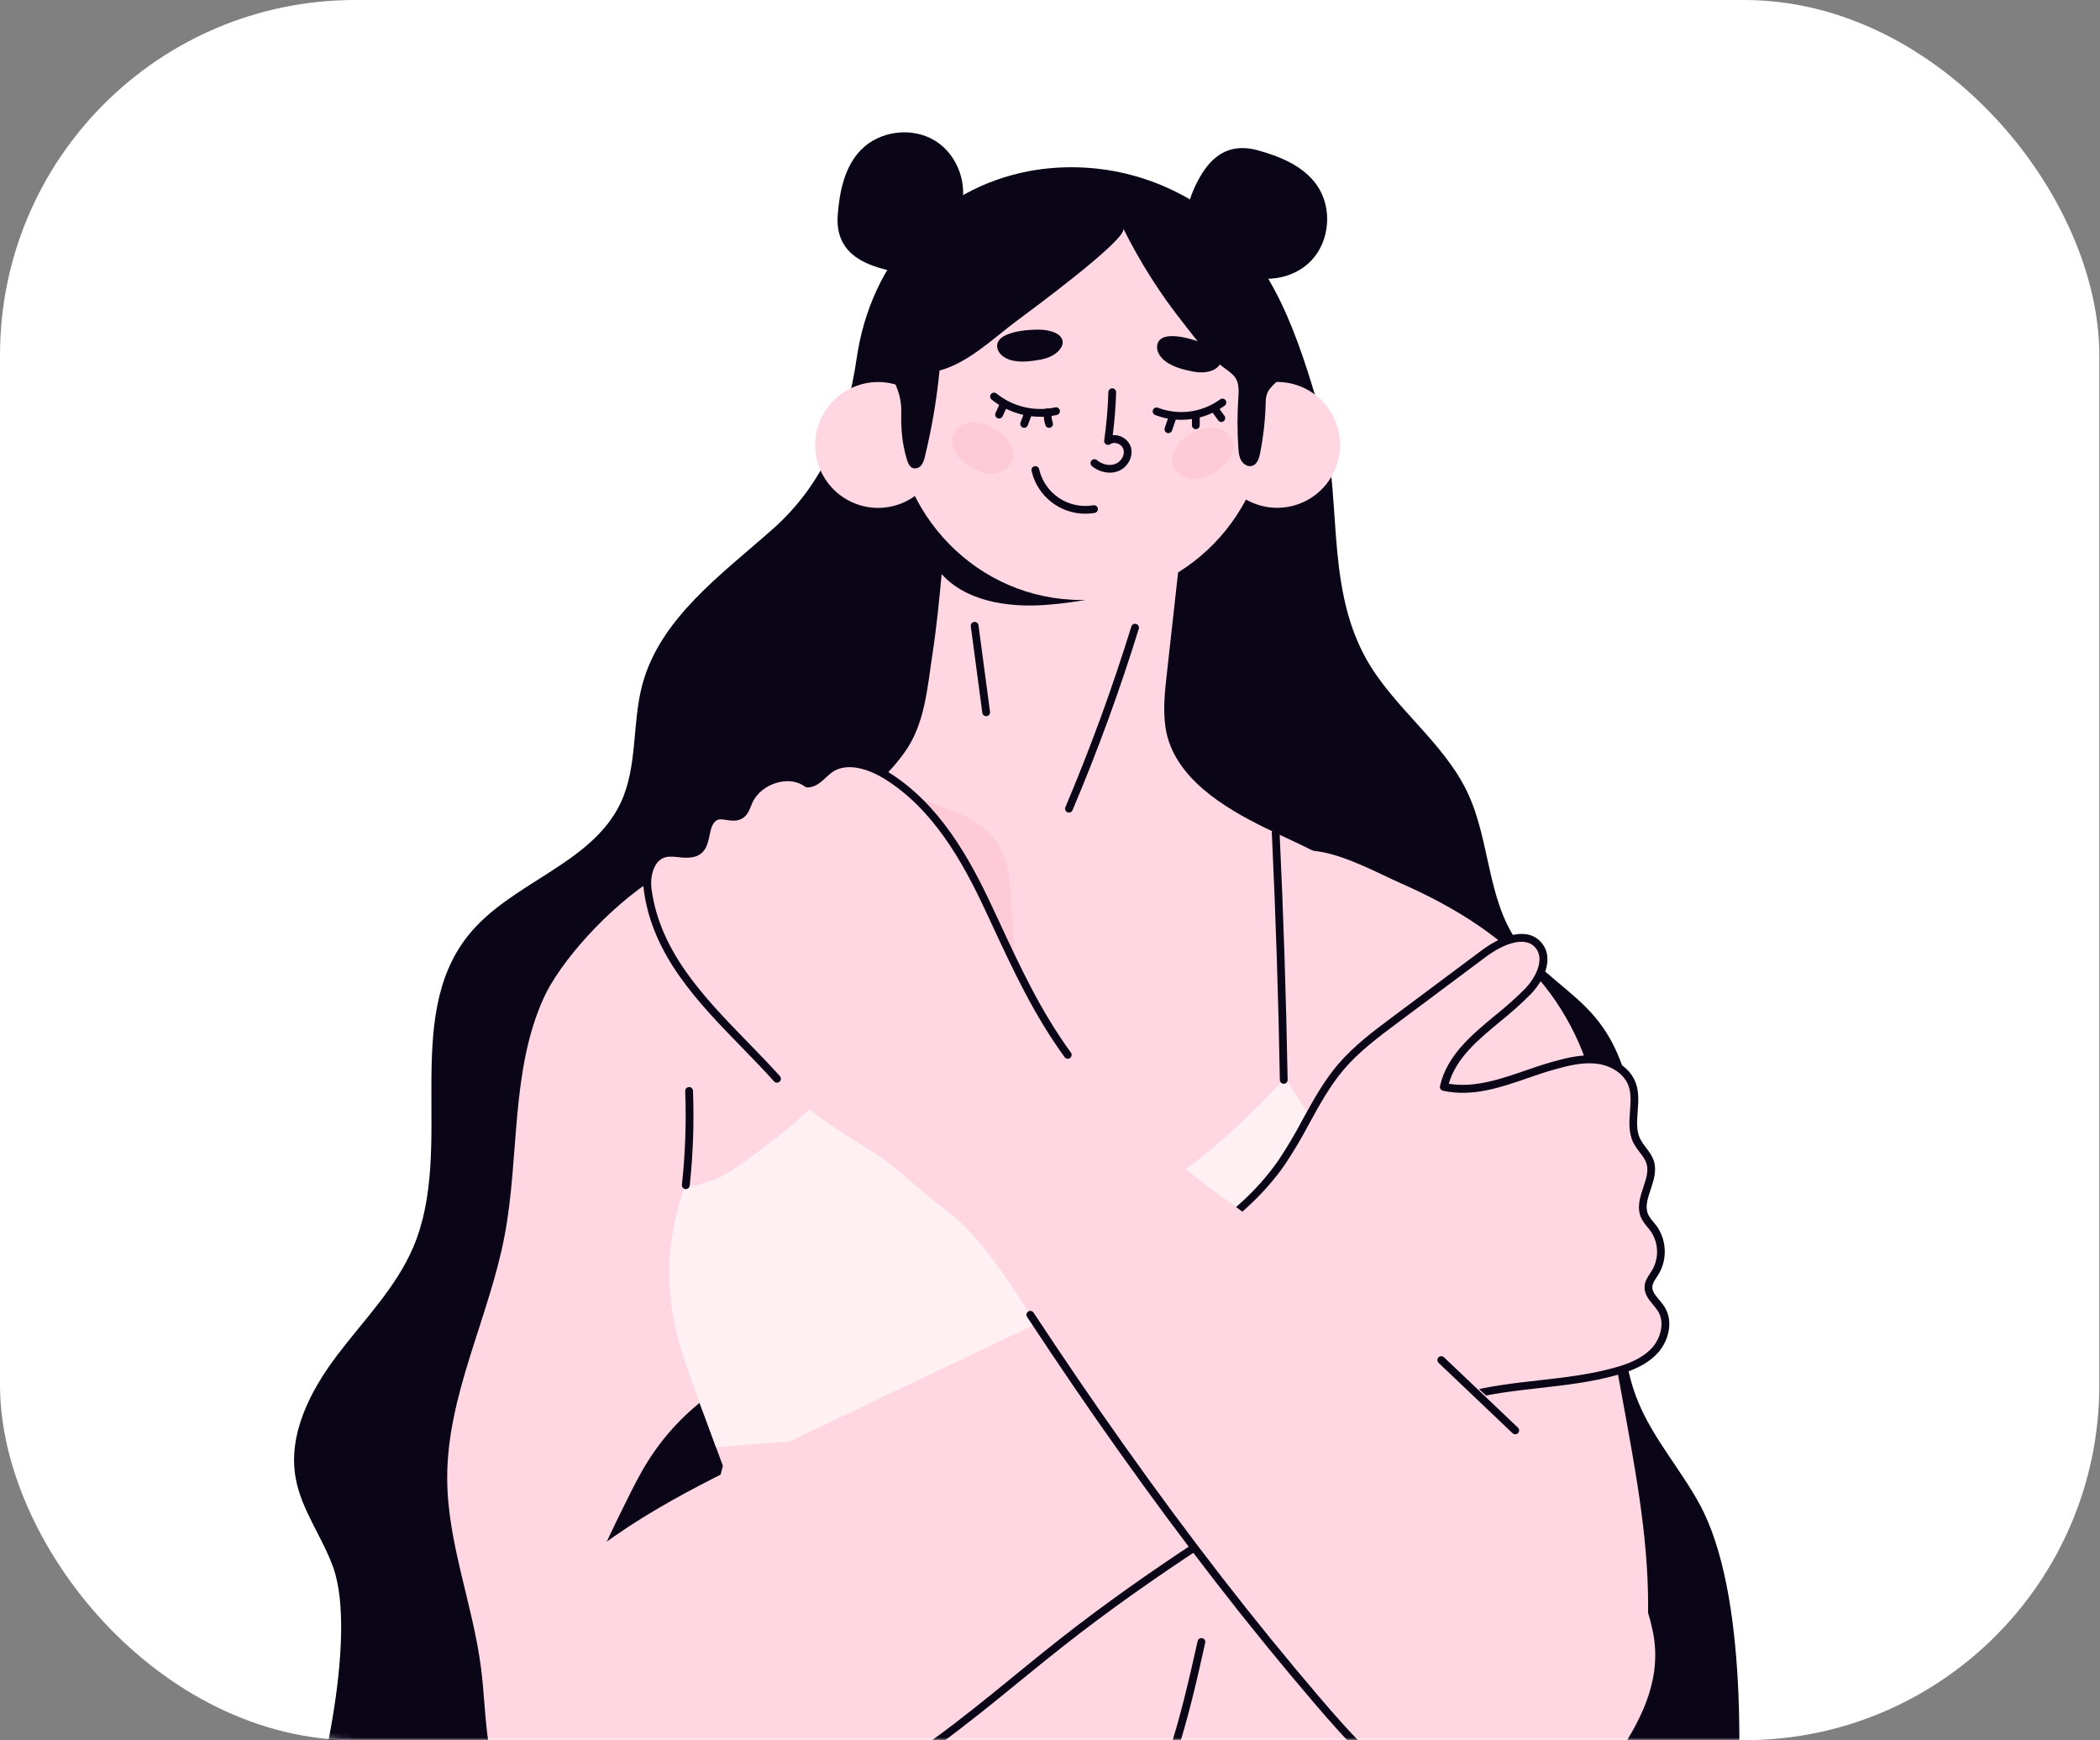 <svg width="414" height="343" viewBox="0 0 414 343" fill="none" xmlns="http://www.w3.org/2000/svg">
<rect x="0" y="0" width="414" height="343" fill="#808080" stroke="none"/>
<rect width="413.868" height="343" rx="70" fill="white"/>
<mask id="mask0_3572_14807" style="mask-type:alpha" maskUnits="userSpaceOnUse" x="0" y="0" width="414" height="343">
<rect width="413.868" height="343" rx="70" fill="white"/>
</mask>
<g mask="url(#mask0_3572_14807)">
<path d="M70.204 368.997H341.671C343.522 349.229 344.565 313.927 335.072 296.491C331.301 289.57 325.914 283.539 322.926 276.245C318.009 264.229 320.246 250.677 321.581 237.768C322.916 224.858 322.835 210.53 314.517 200.56C309.919 195.039 303.216 191.466 299.097 185.575C293.183 177.131 293.745 165.722 289.387 156.376C284.658 146.23 274.623 139.469 269.225 129.664C260.957 114.641 264.877 96.759 260.132 80.82C255.988 66.855 251.282 51.741 239.262 42.443C234.147 38.536 228.271 35.742 222.012 34.24C215.753 32.738 209.249 32.561 202.917 33.72C184.331 37.237 171.636 51.653 168.882 70.655C166.933 84.016 162.357 95.424 152.247 104.368C142.137 113.312 130.163 121.873 126.643 134.896C124.577 142.56 125.743 151.037 122.369 158.224C116.653 170.392 100.658 173.89 92.279 184.406C79.152 200.888 89.7 226.248 81.535 245.672C78.135 253.759 71.747 260.137 66.457 267.136C61.166 274.134 56.736 282.724 58.292 291.353C59.425 297.644 63.566 302.954 65.706 308.978C70.542 322.618 63.066 355.744 57.262 368.984L70.204 368.997Z" fill="#0A0517"/>
<path d="M239.71 90.49C238.163 83.819 242.316 77.157 248.987 75.609C255.658 74.062 262.32 78.215 263.868 84.886C265.415 91.557 261.262 98.219 254.591 99.767C247.92 101.314 241.258 97.161 239.71 90.49Z" fill="#FFD7E2"/>
<path d="M168.364 99.158C162.038 96.538 159.033 89.284 161.654 82.958C164.275 76.631 171.528 73.626 177.855 76.247C184.182 78.868 187.186 86.121 184.565 92.448C181.945 98.775 174.691 101.779 168.364 99.158Z" fill="#FFD7E2"/>
<path d="M252.205 209.503C249.607 198.269 247.009 186.607 249.318 175.312C252.261 160.983 267.81 170.411 276.31 174.162C286.975 178.868 297.199 185.129 304.525 194.369C310.708 202.192 314.474 211.649 315.363 221.58C315.85 227.163 315.415 232.778 315.415 238.38C315.415 267.463 327.107 295.957 324.551 324.926C323.862 332.72 322.024 340.658 317.334 346.909C312.261 353.671 302.486 358.032 294.1 357.76C283.643 357.435 278.654 349.787 275.8 340.732C269.538 320.863 266.596 300.137 263.679 279.498C260.428 256.541 257.454 232.216 252.205 209.503Z" fill="#FFD7E2"/>
<path d="M120.154 360.945C120.713 360.806 121.271 360.656 121.827 360.51C128.046 358.861 133.035 357.76 137.39 352.472C149.062 338.293 146.025 318.272 148.786 301.189C152.186 280.161 152.033 258.71 154.667 237.575C156.616 222.129 160.049 206.745 159.539 191.186C159.357 185.905 158.678 180.505 156.246 175.815C144.616 153.406 113.354 182.921 107.118 196.843C100.623 211.331 102.438 228.053 99.46 243.648C96.381 259.769 88.116 274.984 88.161 291.388C88.194 304.132 93.267 316.31 94.855 328.956C95.91 337.355 95.504 346.243 99.343 353.788C102.266 359.526 108.826 362.303 115.14 361.839C116.834 361.688 118.512 361.389 120.154 360.945Z" fill="#FFD7E2"/>
<path d="M140.642 274.458C135.446 278.087 131.035 282.726 127.671 288.098C126.011 290.754 124.621 293.567 123.235 296.373C119.081 304.778 114.875 313.345 113.404 322.604C123.472 310.912 138.72 303.368 149.317 292.151C150.941 290.423 152.564 288.452 152.811 286.081C153.094 283.187 151.23 280.56 149.46 278.264C147.527 275.747 143.24 272.642 140.642 274.458Z" fill="#0A0517"/>
<path d="M117.582 375.956C128.329 387.426 142.57 393.577 155.622 401.265C163.891 406.136 171.689 411.618 177.823 419.451C181.893 424.647 184.861 430.565 187.937 436.423C188.849 438.157 189.765 439.882 190.726 441.577C191.974 443.786 193.377 446.043 195.553 447.342C195.585 447.364 195.62 447.384 195.656 447.4C196.616 447.954 197.68 448.306 198.781 448.433C201.535 448.758 204.513 447.871 206.871 446.289C210.19 444.065 212.57 440.726 214.99 437.521C229.838 417.794 248.286 401.056 269.359 388.19C277.534 383.204 287.101 379.096 284.948 369.759C284.844 369.301 284.737 368.844 284.623 368.392C283.886 365.43 283 362.517 281.973 359.646C279.979 354.15 277.649 348.782 274.997 343.571C271.344 336.26 266.368 329.408 264.955 321.24C264.046 315.985 265.394 310.646 266.063 305.356C266.789 299.614 266.714 293.8 265.842 288.079C265.793 287.728 265.738 287.384 265.68 287.039C265.335 285.006 264.897 282.863 265.598 280.921C265.982 279.856 266.68 278.943 267.368 278.043C274.672 268.512 280.012 257.122 278.881 244.616C278.663 242.526 278.33 240.449 277.881 238.396C277.313 235.626 276.676 232.876 276.368 230.06C275.455 221.775 277.407 213.497 278.316 205.199C279.573 193.901 278.411 181.894 269.164 174.155C263.403 169.333 256.274 166.52 249.516 163.221C241.374 159.246 231.274 153.215 229.786 143.469C229.244 139.919 229.64 136.304 230.04 132.751C230.886 125.102 231.736 117.455 232.589 109.81C232.589 109.762 232.589 109.71 232.589 109.664C232.594 109.63 232.594 109.595 232.589 109.56C233.076 103.442 226.116 100.262 220.365 97.853C217.582 96.687 214.785 96.618 211.921 95.758C208.537 94.735 205.188 93.569 201.648 93.225C196.881 92.754 191.555 94.056 188.784 97.966C187.547 99.713 186.946 101.779 186.599 103.913C186.401 105.098 186.274 106.309 186.164 107.485C185.995 109.252 185.831 111.022 185.673 112.795C185.176 118.15 184.657 123.512 183.845 128.822C182.812 135.541 182.367 142.692 178.324 148.308C174.154 154.131 168.367 158.603 161.679 161.168C152.836 164.51 141.891 164.919 136.269 172.515C133.298 176.529 132.564 181.778 132.564 186.769C132.566 192.112 133.292 197.431 134.724 202.579C136.419 208.681 139.127 214.725 138.676 221.041C138.351 225.555 136.438 229.751 134.889 234.032C134.685 234.584 134.49 235.142 134.305 235.701C131.782 243.361 131.212 251.53 132.645 259.467C133.619 264.887 135.542 270.09 137.435 275.26C138.706 278.605 139.951 281.944 141.17 285.276C141.622 286.494 142.067 287.715 142.515 288.936C140.54 295.639 140.972 303.752 140.709 310.734C140.449 317.512 140.949 324.617 138.023 330.736C136.367 334.208 133.72 337.088 131.365 340.131C124.394 349.173 119.843 359.843 118.141 371.133C117.901 372.735 117.714 374.343 117.582 375.956Z" fill="#FFD7E2"/>
<path d="M185.327 112.794C190.156 118.543 198.74 119.754 205.891 119.247C213.838 118.682 227.027 116.545 232.223 109.654L232.295 109.563H232.23C225.303 107.806 216.865 109.794 209.646 108.991C202.216 108.166 194.88 106.648 187.734 104.458C187.231 104.298 186.736 104.112 186.253 103.902C186.054 105.088 185.928 106.299 185.817 107.475C185.646 109.248 185.483 111.021 185.327 112.794Z" fill="#0A0517"/>
<path d="M199.361 178.492C199.222 174.413 199.037 170.129 196.906 166.645C193.983 161.851 188.215 159.76 182.883 158.003C180.635 157.262 177.807 156.655 176.196 158.386C174.874 159.808 175.15 162.049 175.614 163.933C178.272 174.587 184.22 184.132 192.613 191.213C202.278 199.306 199.537 183.695 199.361 178.492Z" fill="#FFCAD7"/>
<path d="M213.181 118.256C192.799 118.256 176.277 101.343 176.277 80.479C176.277 59.616 192.799 42.703 213.181 42.703C233.562 42.703 250.084 59.616 250.084 80.479C250.084 101.343 233.562 118.256 213.181 118.256Z" fill="#FFD7E2"/>
<path d="M205.138 82.147C206.199 82.148 207.258 82.032 208.294 81.803C208.399 81.788 208.499 81.752 208.589 81.696C208.678 81.641 208.756 81.568 208.816 81.481C208.876 81.395 208.918 81.297 208.938 81.194C208.959 81.09 208.958 80.984 208.936 80.881C208.913 80.778 208.87 80.681 208.808 80.595C208.747 80.51 208.668 80.438 208.577 80.384C208.487 80.331 208.386 80.296 208.281 80.283C208.177 80.27 208.071 80.279 207.97 80.309C205.967 80.734 203.894 80.708 201.902 80.233C199.91 79.758 198.049 78.845 196.453 77.561C196.296 77.432 196.094 77.371 195.892 77.39C195.689 77.41 195.503 77.51 195.374 77.667C195.244 77.824 195.183 78.026 195.203 78.228C195.223 78.431 195.322 78.617 195.479 78.747C198.216 80.95 201.624 82.15 205.138 82.147Z" fill="#0A0517"/>
<path d="M232.848 82.745C235.953 82.757 238.98 81.769 241.48 79.926C241.631 79.8 241.728 79.621 241.751 79.426C241.773 79.23 241.72 79.034 241.602 78.877C241.484 78.719 241.31 78.614 241.117 78.581C240.923 78.548 240.724 78.591 240.561 78.701C238.823 79.977 236.795 80.8 234.659 81.094C232.523 81.388 230.348 81.145 228.33 80.387C228.235 80.343 228.132 80.319 228.028 80.317C227.923 80.314 227.819 80.333 227.722 80.372C227.625 80.411 227.537 80.47 227.464 80.544C227.39 80.619 227.333 80.707 227.295 80.805C227.257 80.902 227.239 81.006 227.243 81.111C227.247 81.215 227.272 81.318 227.317 81.412C227.362 81.507 227.426 81.591 227.504 81.66C227.583 81.729 227.675 81.781 227.775 81.813C229.393 82.435 231.113 82.751 232.848 82.745Z" fill="#0A0517"/>
<path d="M218.794 93.162C219.364 93.165 219.929 93.061 220.46 92.857C222.35 92.117 223.487 89.957 222.948 88.135C222.779 87.623 222.492 87.159 222.11 86.779C221.728 86.399 221.262 86.115 220.749 85.949C220.306 85.796 219.836 85.738 219.369 85.781C219.733 82.965 219.957 80.113 220.038 77.281C220.032 77.086 219.951 76.9 219.813 76.763C219.674 76.625 219.488 76.545 219.293 76.539C219.098 76.534 218.908 76.603 218.762 76.734C218.616 76.864 218.525 77.044 218.508 77.239C218.414 80.444 218.138 83.64 217.683 86.813C217.661 86.963 217.684 87.116 217.748 87.252C217.813 87.389 217.917 87.503 218.047 87.581C218.176 87.659 218.326 87.696 218.477 87.688C218.628 87.68 218.774 87.628 218.895 87.537C219.094 87.407 219.323 87.326 219.56 87.302C219.798 87.279 220.037 87.312 220.259 87.401C220.54 87.486 220.797 87.637 221.009 87.84C221.221 88.043 221.382 88.293 221.48 88.57C221.805 89.642 221.061 90.977 219.905 91.431C218.749 91.886 217.336 91.581 216.245 90.688C216.167 90.624 216.077 90.576 215.98 90.546C215.884 90.517 215.782 90.507 215.682 90.517C215.581 90.527 215.484 90.557 215.395 90.604C215.306 90.652 215.227 90.717 215.163 90.795C215.099 90.873 215.051 90.963 215.022 91.059C214.993 91.156 214.983 91.257 214.993 91.358C215.003 91.458 215.032 91.556 215.08 91.645C215.128 91.734 215.192 91.812 215.27 91.876C216.264 92.694 217.507 93.148 218.794 93.162Z" fill="#0A0517"/>
<path d="M213.99 101.252C214.591 101.253 215.19 101.203 215.783 101.103C215.884 101.088 215.981 101.053 216.069 101C216.157 100.947 216.233 100.877 216.293 100.795C216.353 100.712 216.396 100.618 216.419 100.518C216.443 100.418 216.446 100.315 216.428 100.214C216.411 100.113 216.374 100.017 216.318 99.931C216.263 99.844 216.191 99.77 216.107 99.712C216.022 99.654 215.927 99.614 215.827 99.593C215.727 99.573 215.623 99.573 215.523 99.593C213.18 99.992 210.772 99.481 208.792 98.166C206.812 96.851 205.408 94.831 204.867 92.516C204.849 92.413 204.81 92.316 204.753 92.228C204.696 92.141 204.622 92.067 204.535 92.01C204.448 91.952 204.35 91.913 204.248 91.895C204.145 91.876 204.04 91.879 203.938 91.903C203.837 91.927 203.742 91.971 203.658 92.032C203.574 92.094 203.504 92.172 203.451 92.262C203.398 92.352 203.365 92.452 203.352 92.555C203.339 92.659 203.348 92.763 203.377 92.863C203.936 95.256 205.29 97.388 207.218 98.912C209.145 100.436 211.533 101.261 213.99 101.252Z" fill="#0A0517"/>
<path d="M197.07 69.573C197.404 70.01 197.835 70.364 198.33 70.606C200.411 71.642 203.126 71.255 205.309 70.846C209.7 70.021 211.674 65.88 206.046 65.059C204.072 64.773 196.131 65.082 196.595 68.446C196.657 68.855 196.82 69.243 197.07 69.573Z" fill="#0A0517"/>
<path d="M228.2 69.095C228.354 69.623 228.627 70.109 228.999 70.514C230.565 72.236 233.221 72.862 235.417 73.272C239.811 74.093 243.149 70.95 238.203 68.144C236.469 67.169 228.954 64.571 228.168 67.874C228.076 68.277 228.087 68.697 228.2 69.095Z" fill="#0A0517"/>
<path d="M176.855 76.559C177.448 78.071 177.728 79.688 177.677 81.311C177.605 84.484 177.836 87.416 178.794 90.592C179.008 91.294 179.343 92.083 180.047 92.291C180.352 92.353 180.668 92.324 180.956 92.209C181.245 92.093 181.493 91.896 181.671 91.641C182.014 91.123 182.246 90.539 182.353 89.927C183.71 84.373 184.668 78.729 185.218 73.039C190.976 71.47 195.747 66.735 200.427 63.254C202.635 61.611 222.452 47.051 221.452 45.035C224.711 51.605 228.648 57.817 233.199 63.569C235.388 66.339 237.746 69.619 240.49 71.85C243.059 73.932 244.423 74.104 244.15 78.021C243.911 81.45 243.905 84.892 244.134 88.322C244.192 89.163 244.27 90.04 244.696 90.771C245.121 91.502 245.995 92.05 246.803 91.836C247.836 91.563 248.236 90.336 248.427 89.29C249.09 85.931 249.459 82.522 249.531 79.099C249.596 76.053 251.805 75.945 252.76 73.578C253.757 71.051 251.655 68.723 250.967 66.433C249.288 60.808 245.465 55.518 241.721 51.153C236.109 44.609 228.779 39.517 220.491 37.429C210.118 34.811 198.277 37.458 190.287 44.898C184.24 50.517 177.712 57.028 175.218 65.121C174.318 68.044 174.244 70.772 175.462 73.445C176.001 74.559 176.478 75.559 176.855 76.559Z" fill="#0A0517"/>
<path d="M132.703 259.457C133.678 264.877 135.6 270.08 137.494 275.25C138.726 278.6 139.951 281.94 141.17 285.272C163.306 283.097 185.787 283.324 208.072 283.58C222.976 283.749 237.951 283.928 252.647 286.422C256.943 287.153 261.415 287.565 265.839 288.085C265.79 287.734 265.735 287.39 265.676 287.046C265.332 285.013 264.894 282.869 265.595 280.927C265.978 279.862 266.677 278.949 267.365 278.05C274.669 268.518 280.008 257.129 278.878 244.622C278.66 242.532 278.326 240.456 277.878 238.403C267.81 231.766 259.433 222.87 253.413 212.422C242.114 224.438 229.38 236.623 213.142 239.621C203.483 241.407 193.295 239.423 184.653 234.772C176.011 230.121 167.44 223.525 162.264 215.189C161.783 218.112 145.7 230.164 142.453 231.752C140.099 232.899 137.578 233.667 134.983 234.025C134.779 234.577 134.584 235.136 134.399 235.694C131.865 243.351 131.282 251.519 132.703 259.457Z" fill="#FFF0F4"/>
<path d="M253.094 213.615C253.195 213.614 253.294 213.592 253.386 213.552C253.479 213.512 253.562 213.454 253.632 213.382C253.702 213.309 253.757 213.224 253.794 213.13C253.831 213.037 253.849 212.937 253.848 212.836C253.559 196.627 253.023 180.246 252.263 164.144C252.263 164.041 252.241 163.938 252.201 163.843C252.16 163.748 252.1 163.662 252.025 163.591C251.95 163.519 251.861 163.464 251.764 163.427C251.667 163.391 251.564 163.375 251.46 163.38C251.357 163.385 251.256 163.41 251.162 163.455C251.069 163.501 250.986 163.564 250.918 163.642C250.85 163.72 250.799 163.812 250.767 163.91C250.735 164.009 250.723 164.113 250.733 164.216C251.493 180.301 252.032 196.669 252.315 212.862C252.319 213.065 252.403 213.258 252.549 213.399C252.695 213.54 252.891 213.618 253.094 213.615Z" fill="#0A0517"/>
<path d="M162.139 217.491C162.341 217.491 162.536 217.41 162.68 217.267C162.823 217.124 162.904 216.93 162.905 216.727C163.012 198.43 162.321 179.912 160.846 161.69C160.83 161.487 160.734 161.299 160.579 161.167C160.424 161.035 160.223 160.97 160.02 160.987C159.817 161.003 159.629 161.099 159.497 161.254C159.365 161.409 159.3 161.611 159.317 161.813C160.791 180 161.479 198.466 161.372 216.721C161.372 216.821 161.391 216.921 161.429 217.014C161.468 217.108 161.524 217.192 161.595 217.264C161.665 217.335 161.75 217.392 161.842 217.431C161.935 217.47 162.035 217.49 162.135 217.491H162.139Z" fill="#0A0517"/>
<path d="M220.427 368.263C220.548 368.261 220.667 368.231 220.774 368.175C220.882 368.118 220.974 368.037 221.044 367.938C230.631 354.925 234.343 338.385 237.607 323.77C237.642 323.575 237.6 323.373 237.49 323.208C237.38 323.043 237.209 322.927 237.015 322.885C236.821 322.842 236.618 322.877 236.449 322.982C236.28 323.087 236.158 323.253 236.11 323.446C232.862 337.901 229.195 354.298 219.8 367.038C219.716 367.152 219.665 367.288 219.653 367.429C219.641 367.57 219.669 367.712 219.733 367.839C219.797 367.965 219.895 368.071 220.015 368.146C220.136 368.22 220.275 368.259 220.417 368.259L220.427 368.263Z" fill="#0A0517"/>
<path d="M210.735 160.163C210.885 160.163 211.032 160.119 211.158 160.036C211.283 159.952 211.381 159.834 211.439 159.695C216.396 148.001 220.757 136.064 224.505 123.929C224.561 123.736 224.539 123.529 224.443 123.352C224.348 123.175 224.187 123.042 223.994 122.983C223.802 122.924 223.595 122.943 223.416 123.035C223.238 123.128 223.103 123.287 223.04 123.478C219.307 135.563 214.965 147.452 210.03 159.098C209.981 159.214 209.961 159.341 209.973 159.467C209.984 159.593 210.027 159.714 210.097 159.819C210.166 159.925 210.261 160.011 210.372 160.071C210.484 160.131 210.608 160.163 210.735 160.163Z" fill="#0A0517"/>
<path d="M194.427 141.157H194.527C194.727 141.128 194.907 141.022 195.029 140.86C195.151 140.699 195.204 140.497 195.177 140.297L192.903 123.24C192.89 123.14 192.857 123.044 192.807 122.957C192.757 122.87 192.689 122.793 192.61 122.732C192.53 122.671 192.438 122.626 192.341 122.6C192.244 122.574 192.143 122.568 192.043 122.581C191.943 122.594 191.847 122.627 191.76 122.677C191.672 122.728 191.596 122.795 191.535 122.875C191.474 122.955 191.429 123.046 191.403 123.143C191.377 123.24 191.37 123.342 191.383 123.441L193.657 140.498C193.683 140.683 193.775 140.852 193.917 140.973C194.059 141.094 194.24 141.16 194.427 141.157Z" fill="#0A0517"/>
<path d="M206.825 84.334C206.912 84.333 206.997 84.318 207.079 84.289C207.173 84.255 207.261 84.204 207.336 84.137C207.41 84.07 207.471 83.989 207.515 83.898C207.558 83.808 207.583 83.71 207.589 83.61C207.594 83.509 207.58 83.409 207.546 83.314C207.325 82.68 207.251 82.004 207.329 81.337C207.352 81.135 207.295 80.931 207.169 80.772C207.043 80.612 206.859 80.509 206.657 80.486C206.455 80.462 206.251 80.519 206.092 80.646C205.932 80.772 205.829 80.956 205.806 81.158C205.701 82.058 205.803 82.97 206.104 83.824C206.157 83.973 206.255 84.102 206.384 84.193C206.513 84.285 206.667 84.334 206.825 84.334Z" fill="#0A0517"/>
<path d="M201.897 84.331C202.053 84.331 202.205 84.284 202.334 84.195C202.462 84.106 202.56 83.98 202.615 83.834L203.391 81.769C203.433 81.674 203.456 81.57 203.457 81.466C203.458 81.362 203.438 81.258 203.398 81.162C203.357 81.066 203.298 80.979 203.223 80.906C203.147 80.834 203.058 80.777 202.961 80.74C202.863 80.704 202.759 80.687 202.654 80.692C202.55 80.697 202.448 80.723 202.354 80.769C202.26 80.815 202.177 80.879 202.109 80.959C202.041 81.038 201.99 81.13 201.959 81.23L201.183 83.295C201.115 83.484 201.124 83.691 201.207 83.873C201.29 84.055 201.441 84.197 201.628 84.27C201.713 84.306 201.804 84.326 201.897 84.331Z" fill="#0A0517"/>
<path d="M196.957 82.496C197.103 82.496 197.247 82.454 197.37 82.375C197.493 82.296 197.591 82.184 197.652 82.051L198.574 80.05C198.661 79.866 198.67 79.654 198.6 79.463C198.53 79.271 198.387 79.115 198.203 79.029C198.018 78.943 197.806 78.934 197.615 79.003C197.423 79.073 197.267 79.216 197.181 79.401L196.262 81.401C196.209 81.518 196.186 81.646 196.195 81.774C196.204 81.902 196.245 82.025 196.314 82.133C196.383 82.241 196.478 82.33 196.591 82.392C196.703 82.453 196.829 82.486 196.957 82.486V82.496Z" fill="#0A0517"/>
<path d="M240.776 83.176C240.917 83.177 241.055 83.139 241.175 83.066C241.296 82.993 241.393 82.888 241.458 82.763C241.522 82.638 241.551 82.498 241.541 82.358C241.531 82.217 241.482 82.082 241.4 81.968L240.101 80.156C239.98 79.998 239.802 79.893 239.606 79.864C239.409 79.835 239.209 79.882 239.047 79.998C238.885 80.114 238.775 80.287 238.738 80.483C238.702 80.678 238.744 80.88 238.854 81.046L240.153 82.855C240.223 82.954 240.317 83.035 240.425 83.091C240.534 83.147 240.654 83.177 240.776 83.176Z" fill="#0A0517"/>
<path d="M235.751 84.591C235.953 84.59 236.148 84.509 236.291 84.365C236.434 84.222 236.514 84.027 236.514 83.824V82.016C236.521 81.911 236.506 81.806 236.471 81.707C236.435 81.609 236.38 81.518 236.308 81.442C236.237 81.365 236.15 81.304 236.054 81.262C235.958 81.221 235.854 81.199 235.749 81.199C235.644 81.199 235.541 81.221 235.444 81.262C235.348 81.304 235.262 81.365 235.19 81.442C235.118 81.518 235.063 81.609 235.028 81.707C234.992 81.806 234.978 81.911 234.984 82.016V83.824C234.984 84.028 235.065 84.223 235.209 84.366C235.353 84.51 235.548 84.591 235.751 84.591Z" fill="#0A0517"/>
<path d="M230.343 85.37C230.503 85.369 230.658 85.319 230.788 85.226C230.918 85.133 231.016 85.001 231.067 84.85L231.853 82.528C231.888 82.432 231.904 82.33 231.9 82.227C231.895 82.125 231.87 82.025 231.826 81.932C231.781 81.84 231.719 81.757 231.642 81.689C231.566 81.621 231.476 81.569 231.379 81.536C231.282 81.504 231.18 81.491 231.077 81.498C230.975 81.506 230.876 81.534 230.784 81.581C230.693 81.627 230.612 81.692 230.546 81.77C230.481 81.849 230.431 81.94 230.401 82.038L229.615 84.36C229.55 84.553 229.564 84.763 229.654 84.946C229.744 85.129 229.903 85.268 230.096 85.334C230.176 85.359 230.259 85.371 230.343 85.37Z" fill="#0A0517"/>
<path d="M195.914 93.373C192.131 93.805 185.171 88.716 188.594 84.637C190.867 81.906 195.635 83.728 197.762 85.654C198.951 86.732 199.912 88.252 199.75 89.84C199.558 91.711 197.782 93.162 195.914 93.373Z" fill="#FFCAD7"/>
<path d="M234.922 94.404C238.706 94.836 245.666 89.747 242.246 85.668C239.953 82.937 235.202 84.759 233.074 86.688C231.886 87.763 230.928 89.286 231.09 90.871C231.278 92.742 233.055 94.184 234.922 94.404Z" fill="#FFCAD7"/>
<path d="M135.206 234.377C135.394 234.377 135.576 234.307 135.717 234.182C135.858 234.056 135.947 233.883 135.969 233.695C136.641 227.486 136.858 221.236 136.618 214.996C136.611 214.792 136.522 214.6 136.373 214.462C136.224 214.324 136.026 214.251 135.823 214.258C135.619 214.266 135.427 214.354 135.289 214.504C135.151 214.653 135.078 214.851 135.085 215.054C135.319 221.22 135.102 227.395 134.436 233.53C134.425 233.63 134.433 233.731 134.461 233.828C134.489 233.925 134.536 234.015 134.599 234.093C134.663 234.172 134.74 234.237 134.829 234.285C134.917 234.333 135.014 234.364 135.115 234.374L135.206 234.377Z" fill="#0A0517"/>
<path d="M167.256 353.981C155.537 359.657 142.705 362.667 129.684 362.791C118.86 362.905 106.158 363.49 101.238 352.1C85.448 315.548 131.272 295.728 156.913 283.507L215.338 255.656C229.303 248.995 243.934 241.798 252.729 229.058C256.909 222.995 259.591 215.915 264.378 210.309C267.431 206.737 271.234 203.886 275.001 201.073L292.571 187.95C295.819 185.53 300.827 183.263 303.383 186.4C305.52 189.024 303.591 192.97 301.252 195.419C295.384 201.573 286.557 205.941 284.689 214.239C292.084 215.837 299.174 212.037 306.15 210.079C308.985 209.28 311.918 208.536 314.841 208.884C317.764 209.231 320.713 210.904 321.749 213.658C323.087 217.207 321.005 221.471 322.69 224.865C323.434 226.359 324.84 227.499 325.34 229.087C326.419 232.552 322.762 236.368 324.243 239.684C324.652 240.603 325.409 241.308 326.003 242.13C326.881 243.379 327.382 244.855 327.447 246.381C327.512 247.906 327.138 249.419 326.37 250.739C325.824 251.642 325.071 252.502 324.996 253.555C324.879 255.295 326.597 256.523 327.523 258.004C329.092 260.511 328.254 263.979 326.263 266.165C324.272 268.351 321.391 269.491 318.546 270.29C308.894 273.001 298.684 272.599 288.992 275.184C279.642 277.684 271.455 282.871 263.193 287.778C244.567 298.859 226.169 310.456 209.132 323.875C195.592 334.537 182.745 346.43 167.256 353.981Z" fill="#FFD7E2"/>
<path d="M129.684 363.552C142.818 363.418 155.76 360.382 167.584 354.663C179.786 348.714 190.493 339.978 200.847 331.531C203.705 329.199 206.66 326.789 209.6 324.477C227.631 310.288 247.003 298.298 263.579 288.428L265.677 287.184C273.079 282.761 280.727 278.185 289.184 275.925C293.87 274.671 298.787 274.116 303.548 273.58C308.563 273.015 313.749 272.427 318.734 271.028C321.31 270.307 324.554 269.157 326.811 266.679C328.88 264.406 330.007 260.557 328.153 257.586C327.831 257.097 327.476 256.63 327.091 256.189C326.334 255.28 325.681 254.497 325.743 253.591C325.785 252.981 326.178 252.386 326.594 251.759C326.737 251.545 326.876 251.334 327.006 251.11C327.851 249.66 328.262 247.999 328.191 246.322C328.119 244.646 327.568 243.025 326.604 241.653C326.396 241.37 326.175 241.101 325.954 240.841C325.542 240.391 325.192 239.887 324.915 239.344C324.265 237.899 324.821 236.229 325.405 234.472C326.013 232.644 326.639 230.751 326.055 228.848C325.73 227.805 325.08 226.97 324.476 226.165C324.053 225.648 323.679 225.093 323.359 224.505C322.57 222.914 322.71 221.053 322.856 219.079C322.999 217.179 323.145 215.217 322.45 213.369C321.404 210.589 318.445 208.524 314.915 208.105C311.892 207.748 308.939 208.475 305.926 209.32C304.185 209.81 302.412 210.421 300.7 211.012C295.786 212.704 290.717 214.451 285.618 213.61C287.089 208.511 291.347 204.984 295.838 201.269C297.926 199.603 299.917 197.819 301.801 195.926C304.578 193.004 306.325 188.782 303.971 185.895C301.194 182.485 296.02 184.391 292.107 187.314L274.527 200.437C270.779 203.237 266.902 206.13 263.781 209.79C260.936 213.126 258.808 217.01 256.749 220.764C255.334 223.454 253.783 226.069 252.102 228.601C243.19 241.516 228.222 248.648 215.013 254.942C214.845 255.037 214.72 255.192 214.661 255.376C214.602 255.56 214.615 255.76 214.698 255.935C214.78 256.109 214.925 256.247 215.104 256.319C215.283 256.392 215.482 256.394 215.663 256.326C228.381 250.266 244.21 242.721 253.355 229.471C255.065 226.896 256.643 224.236 258.084 221.501C260.104 217.815 262.192 214.003 264.937 210.784C267.944 207.254 271.757 204.412 275.433 201.665L293.013 188.541C296.205 186.158 300.677 184.29 302.756 186.862C304.51 189.019 302.902 192.523 300.668 194.868C298.82 196.718 296.868 198.462 294.822 200.09C290.116 203.987 285.251 208.021 283.887 214.055C283.861 214.158 283.858 214.265 283.876 214.37C283.894 214.475 283.934 214.575 283.993 214.664C284.052 214.752 284.129 214.828 284.218 214.885C284.308 214.942 284.409 214.98 284.514 214.996C290.295 216.247 295.838 214.347 301.2 212.489C302.896 211.905 304.646 211.301 306.345 210.826C309.203 210.024 311.992 209.329 314.74 209.654C317.708 210.008 320.173 211.69 321.021 213.938C321.596 215.471 321.469 217.185 321.346 218.994C321.19 221.086 321.021 223.249 321.995 225.217C322.356 225.891 322.782 226.53 323.265 227.123C323.824 227.857 324.353 228.549 324.597 229.331C325.045 230.767 324.522 232.348 323.966 234.021C323.317 235.989 322.645 238.022 323.531 240.013C323.864 240.684 324.286 241.305 324.788 241.861C324.996 242.114 325.194 242.351 325.373 242.598C326.164 243.725 326.615 245.055 326.672 246.431C326.73 247.807 326.392 249.17 325.698 250.36C325.577 250.558 325.451 250.749 325.321 250.944C324.837 251.675 324.288 252.503 324.217 253.52C324.113 255.033 325.071 256.186 325.918 257.199C326.257 257.588 326.571 257.998 326.857 258.427C328.289 260.716 327.321 263.863 325.681 265.666C323.687 267.855 320.703 268.913 318.325 269.563C313.454 270.93 308.332 271.511 303.386 272.067C298.57 272.612 293.594 273.171 288.801 274.454C280.136 276.769 272.39 281.4 264.901 285.879L262.806 287.132C246.188 297.015 226.757 309.041 208.661 323.282C205.712 325.601 202.753 328.017 199.892 330.355C189.604 338.747 178.967 347.424 166.925 353.296C155.305 358.915 142.587 361.897 129.681 362.029C129.477 362.029 129.282 362.11 129.139 362.254C128.995 362.397 128.914 362.592 128.914 362.795C128.914 362.999 128.995 363.194 129.139 363.337C129.282 363.481 129.477 363.562 129.681 363.562L129.684 363.552Z" fill="#0A0517"/>
<path d="M153.184 212.62C158.786 218.881 164.904 222.583 171.958 226.993C176.976 230.131 181.153 234.564 185.982 238.113C193.156 243.387 198.284 251.786 203.107 259.106C208.92 267.926 214.874 276.652 220.969 285.282C233.187 302.494 246.067 319.275 259.798 335.324C265.774 342.307 272.052 349.289 280.005 353.865C287.959 358.441 297.975 360.389 306.428 356.788C311.661 354.56 315.895 350.4 319.055 345.668C324.132 338.078 327.704 330.284 325.798 321.33C323.599 310.938 317.354 301.916 310.579 293.745C302.496 283.983 293.501 275.013 283.717 266.955C267.297 253.41 248.87 242.553 232.222 229.283C224.272 222.947 216.481 216.101 210.505 207.907C203.922 198.869 199.603 189.071 194.89 179.003C190.145 168.858 184.205 158.651 174.664 152.782C171.263 150.691 166.661 149.297 163.456 151.678C162.056 152.714 160.903 154.455 159.159 154.432C155.564 151.694 149.439 153.782 147.611 157.9C147.205 158.819 146.942 159.885 146.139 160.499C144.561 161.713 142.343 160.093 140.894 161.002C138.179 162.707 140.125 167.559 136.309 168.202C134.808 168.455 133.272 167.952 131.762 168.075C128.267 168.358 127.309 172.427 127.676 175.22C129.768 191.182 143.236 201.49 153.184 212.62Z" fill="#FFD7E2"/>
<path d="M280.019 354.647C280.187 354.646 280.351 354.591 280.484 354.488C280.618 354.385 280.713 354.242 280.757 354.079C280.801 353.916 280.79 353.744 280.725 353.588C280.661 353.433 280.548 353.303 280.402 353.218C272.578 348.701 266.473 341.949 260.396 334.843C247.282 319.517 234.597 303.166 221.606 284.852C215.76 276.616 209.755 267.819 203.744 258.699C203.628 258.54 203.455 258.431 203.261 258.395C203.067 258.36 202.867 258.4 202.702 258.509C202.538 258.617 202.421 258.785 202.377 258.977C202.332 259.169 202.364 259.371 202.464 259.541C208.479 268.676 214.481 277.49 220.349 285.739C233.366 304.091 246.084 320.489 259.224 335.84C265.395 343.05 271.594 349.905 279.632 354.546C279.75 354.613 279.883 354.648 280.019 354.647Z" fill="#0A0517"/>
<path d="M153.184 213.389C153.332 213.389 153.476 213.346 153.6 213.266C153.724 213.186 153.822 213.071 153.883 212.936C153.943 212.801 153.963 212.652 153.941 212.506C153.918 212.36 153.854 212.223 153.756 212.113C151.719 209.84 149.501 207.566 147.354 205.355C138.858 196.622 130.07 187.593 128.437 175.152C128.242 173.684 128.437 171.463 129.57 170.047C129.841 169.701 130.182 169.417 130.57 169.212C130.959 169.007 131.386 168.886 131.824 168.858C132.468 168.828 133.114 168.858 133.753 168.946C134.645 169.082 135.551 169.093 136.445 168.978C139.082 168.533 139.524 166.38 139.881 164.672C140.138 163.428 140.382 162.256 141.31 161.671C141.749 161.395 142.415 161.496 143.188 161.613C144.227 161.772 145.519 161.97 146.617 161.125C147.413 160.512 147.767 159.609 148.082 158.813C148.16 158.615 148.238 158.417 148.322 158.225C149.154 156.342 151.089 154.806 153.372 154.218C155.383 153.701 157.328 154.007 158.705 155.056C158.835 155.156 158.995 155.211 159.16 155.211C160.702 155.211 161.832 154.185 162.823 153.263C163.171 152.925 163.538 152.606 163.921 152.308C167.493 149.658 172.748 152.513 174.271 153.451C183.956 159.407 189.782 169.881 194.205 179.345C194.638 180.26 195.064 181.173 195.482 182.082C199.795 191.354 203.867 200.107 209.898 208.388C210.021 208.543 210.199 208.645 210.396 208.672C210.592 208.699 210.791 208.648 210.951 208.532C211.111 208.415 211.22 208.241 211.254 208.045C211.288 207.85 211.246 207.65 211.135 207.485C205.192 199.33 201.149 190.64 196.872 181.439L195.592 178.698C191.075 169.03 185.102 158.316 175.073 152.149C170.449 149.307 165.938 148.901 163.008 151.081C162.58 151.413 162.17 151.769 161.78 152.146C160.991 152.88 160.244 153.575 159.403 153.672C157.669 152.47 155.35 152.129 152.992 152.737C150.264 153.438 147.939 155.306 146.922 157.608C146.828 157.819 146.744 158.037 146.656 158.258C146.393 158.93 146.143 159.557 145.682 159.917C145.104 160.362 144.324 160.242 143.408 160.106C142.493 159.969 141.405 159.8 140.485 160.378C139.001 161.311 138.667 162.934 138.371 164.367C137.998 166.179 137.722 167.215 136.179 167.474C135.423 167.561 134.658 167.545 133.906 167.429C133.173 167.33 132.432 167.299 131.694 167.338C131.049 167.383 130.421 167.563 129.849 167.864C129.277 168.165 128.774 168.582 128.372 169.089C126.923 170.884 126.667 173.502 126.91 175.356C128.612 188.321 137.579 197.534 146.25 206.446C148.387 208.638 150.595 210.908 152.606 213.155C152.68 213.233 152.77 213.294 152.87 213.335C152.969 213.375 153.076 213.394 153.184 213.389Z" fill="#0A0517"/>
<path d="M298.719 282.703C298.823 282.704 298.926 282.683 299.022 282.642C299.117 282.602 299.203 282.542 299.274 282.466C299.344 282.393 299.398 282.308 299.435 282.214C299.471 282.12 299.489 282.02 299.486 281.92C299.484 281.819 299.461 281.72 299.421 281.628C299.38 281.536 299.321 281.454 299.248 281.384L284.653 267.504C284.505 267.371 284.31 267.301 284.111 267.309C283.912 267.317 283.724 267.403 283.586 267.547C283.449 267.692 283.373 267.884 283.376 268.083C283.378 268.283 283.457 268.473 283.598 268.615L298.193 282.492C298.334 282.628 298.523 282.703 298.719 282.703Z" fill="#0A0517"/>
<path d="M171.409 52.114C167.301 50.418 164.755 47.502 165.151 42.351C165.508 37.727 166.505 32.842 169.75 29.53C173.475 25.72 179.922 24.957 184.433 27.795C188.944 30.634 191.051 36.769 189.233 41.78C186.794 48.499 184.556 55.306 175.417 53.322C174.048 53.037 172.707 52.633 171.409 52.114Z" fill="#0A0517"/>
<path d="M237.154 33.913C239.596 30.21 242.941 28.262 247.923 29.613C252.398 30.837 257.016 32.743 259.647 36.553C262.68 40.931 262.209 47.407 258.572 51.297C254.935 55.188 248.504 56.1 243.928 53.366C237.79 49.699 231.532 46.221 235.208 37.618C235.746 36.328 236.397 35.088 237.154 33.913Z" fill="#0A0517"/>
</g>
</svg>
